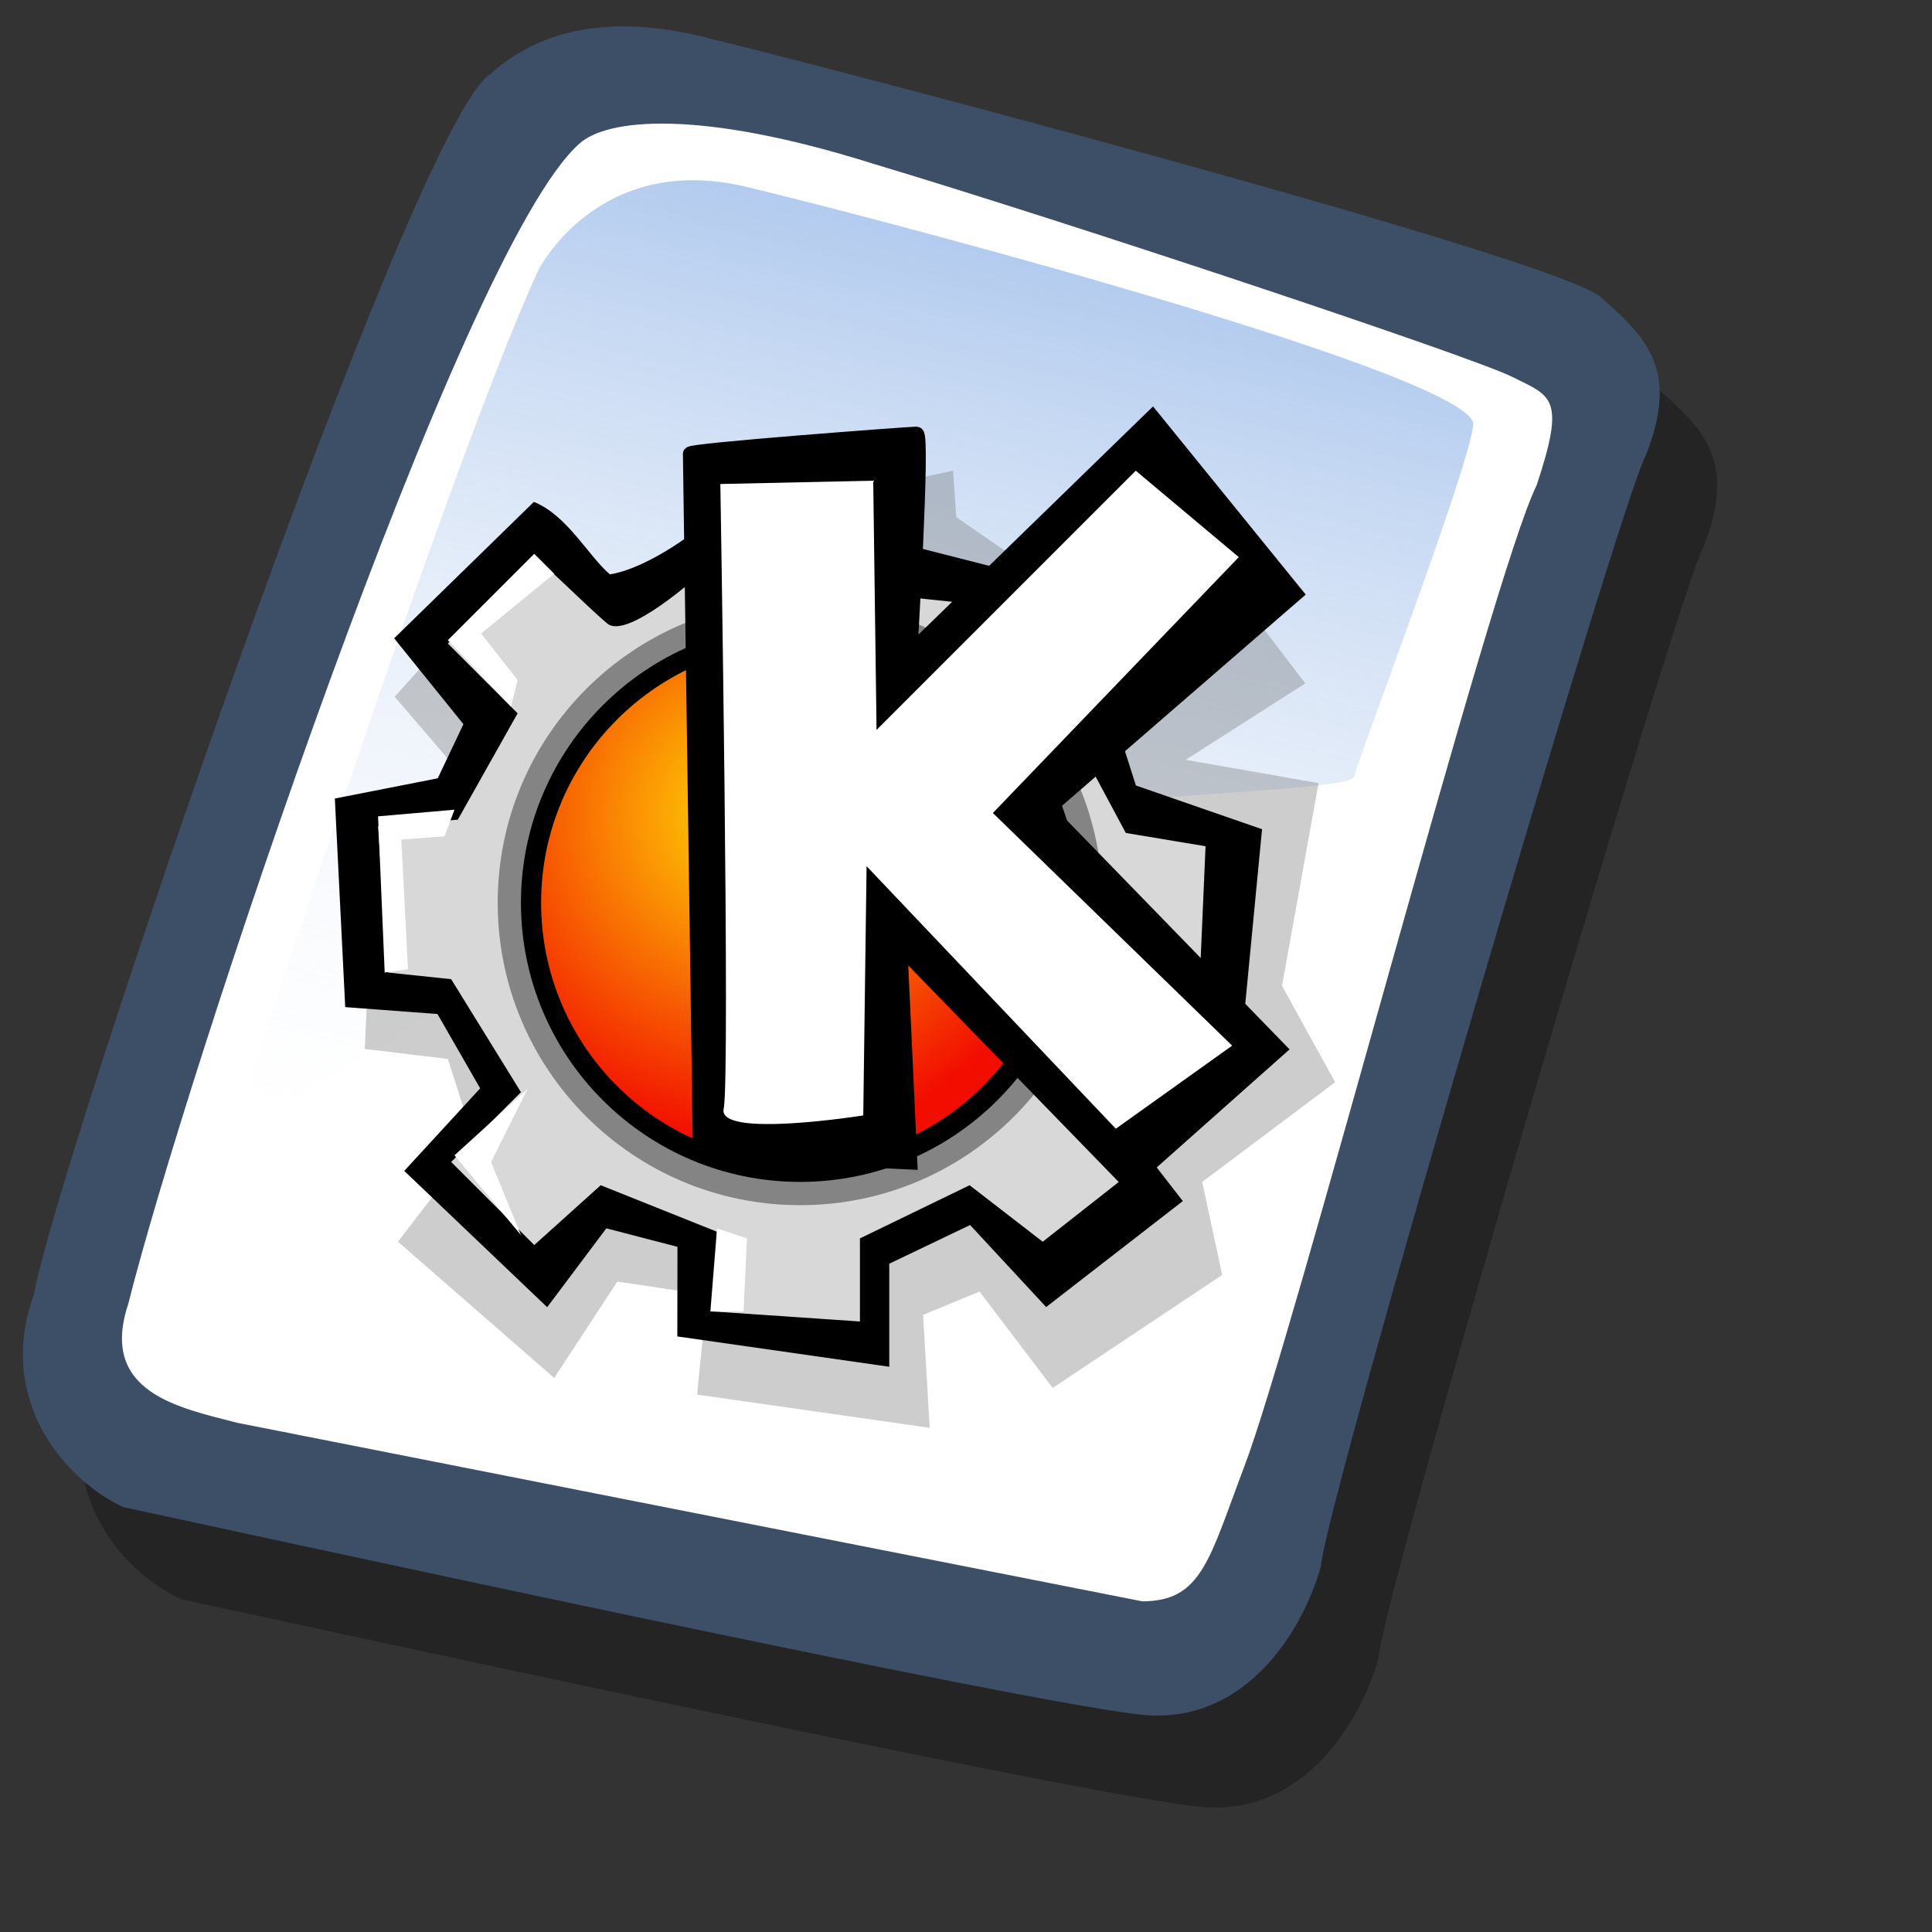 <?xml version="1.0" encoding="UTF-8" standalone="no"?>
<!DOCTYPE svg PUBLIC "-//W3C//DTD SVG 20010904//EN"
"http://www.w3.org/TR/2001/REC-SVG-20010904/DTD/svg10.dtd">
<!-- Created with Sodipodi ("http://www.sodipodi.com/") -->
<svg
   xmlns="http://www.w3.org/2000/svg"
   xmlns:sodipodi="http://sodipodi.sourceforge.net/DTD/sodipodi-0.dtd"
   xmlns:xlink="http://www.w3.org/1999/xlink"
   id="svg604"
   sodipodi:version="0.34"
   width="72pt"
   height="72pt"
   sodipodi:docbase="/home/zeus/images/icons/gartoon/svg"
   sodipodi:docname="/home/zeus/images/icons/gartoon/svg/kde-app.svg">
  <rect width="100%" height="100%" fill="#333333" stroke="none"/>
  <defs
     id="defs606">
    <linearGradient
       id="linearGradient612">
      <stop
         style="stop-color:#7fa8e3;stop-opacity:0.741;"
         offset="0"
         id="stop613" />
      <stop
         style="stop-color:#ffffff;stop-opacity:0;"
         offset="1"
         id="stop614" />
    </linearGradient>
    <linearGradient
       xlink:href="#linearGradient612"
       id="linearGradient615"
       x1="50.644"
       y1="5.368"
       x2="35.752"
       y2="68.044"
       gradientUnits="userSpaceOnUse"
       spreadMethod="pad" />
  </defs>
  <sodipodi:namedview
     id="base" />
  <path
     style="fill:#000000;fill-rule:evenodd;stroke:none;stroke-opacity:1;stroke-width:1pt;stroke-linejoin:miter;stroke-linecap:butt;fill-opacity:0.301;"
     d="M 12.816 74.753 C 10.386 73.648 7.071 70.113 8.839 65.251 C 9.723 59.948 25.633 13.102 29.168 10.892 C 31.378 8.904 34.582 8.13 39.112 9.346 C 42.868 10.229 76.677 19.068 78.666 20.836 C 80.654 22.604 82.201 24.04 80.654 27.907 C 79.55 29.896 66.402 74.532 66.181 77.405 C 65.297 80.498 62.756 84.255 58.557 84.034 C 54.359 83.813 15.91 75.416 12.816 74.753 z "
     id="path794"
     sodipodi:nodetypes="ccccccccc"
     transform="matrix(1.115,0,0,1.115,-5.305,-3.889)" />
  <path
     style="fill:#3d4e67;fill-rule:evenodd;stroke:none;stroke-opacity:1;stroke-width:1pt;stroke-linejoin:miter;stroke-linecap:butt;fill-opacity:1;"
     d="M 12.816 74.753 C 10.386 73.648 7.071 70.113 8.839 65.251 C 9.723 59.948 25.633 13.102 29.168 10.892 C 31.378 8.904 34.582 8.13 39.112 9.346 C 42.868 10.229 76.677 19.068 78.666 20.836 C 80.654 22.604 82.201 24.04 80.654 27.907 C 79.55 29.896 66.402 74.532 66.181 77.405 C 65.297 80.498 62.756 84.255 58.557 84.034 C 54.359 83.813 15.91 75.416 12.816 74.753 z "
     id="path609"
     sodipodi:nodetypes="ccccccccc"
     transform="matrix(1.115,0,0,1.115,-8.162,-8.461)" />
  <path
     style="fill:#ffffff;fill-rule:evenodd;stroke:none;stroke-opacity:1;stroke-width:1pt;stroke-linejoin:miter;stroke-linecap:butt;fill-opacity:1;"
     d="M 17.899 70.996 C 15.358 70.334 11.711 69.671 13.037 65.693 C 15.468 55.971 27.842 18.626 33.146 13.986 C 34.361 12.881 38.449 12.439 46.183 14.87 C 55.022 17.521 72.92 23.488 74.688 24.372 C 76.456 25.256 77.119 25.256 75.793 29.233 C 73.804 33.211 64.966 67.24 62.756 72.985 C 61.209 77.073 60.877 78.951 58.226 78.951 "
     id="path608"
     sodipodi:nodetypes="cccccccs"
     transform="matrix(1.115,0,0,1.115,-8.162,-8.461)" />
  <path
     style="fill:url(#linearGradient615);fill-rule:evenodd;stroke:none;stroke-opacity:1;stroke-width:1pt;stroke-linejoin:miter;stroke-linecap:butt;fill-opacity:1;"
     d="M 28.75 13.75 C 28.75 13.75 31.875 7.5 39.688 9.375 C 47.5 11.25 78.125 19.375 77.812 21.875 C 77.5 24.375 71.875 39.062 71.562 40.312 C 71.25 41.562 42.5 40.938 31.562 47.5 C 20.625 54.062 12.5 59.688 12.5 59.688 C 12.5 59.688 23.75 24.688 28.75 13.75 z "
     id="path636"
     transform="matrix(0.947,0,0,0.947,-0.481,0.41)" />
  <g
     id="g640"
     transform="matrix(0.561,0,0,0.561,16.143,20.293)">
    <defs
       id="defs609">
      <linearGradient
         id="linearGradient614">
        <stop
           style="stop-color:#ffdd05;stop-opacity:1;"
           offset="0"
           id="stop615" />
        <stop
           style="stop-color:#f20d00;stop-opacity:1;"
           offset="1"
           id="stop616" />
      </linearGradient>
      <radialGradient
         xlink:href="#linearGradient614"
         id="radialGradient617"
         cx="38.003"
         cy="35.9"
         r="29.316"
         fx="38.003"
         fy="35.9"
         gradientUnits="userSpaceOnUse" />
    </defs>
    <sodipodi:namedview
       id="namedview646" />
    <path
       style="fill:#6d6d6d;fill-rule:evenodd;stroke:none;stroke-opacity:1;stroke-width:1pt;stroke-linejoin:miter;stroke-linecap:butt;fill-opacity:0.336;"
       d="M 8.831 22.592 L 6.181 25.536 L 13.246 33.778 C 13.246 33.778 4.121 42.903 4.121 43.492 C 4.121 44.08 3.532 56.738 3.532 56.738 L 10.891 57.621 L 13.246 64.98 L 6.476 73.81 L 20.311 85.879 L 25.903 77.343 L 33.851 78.52 L 32.968 87.351 L 53.573 90.294 L 52.984 80.286 L 57.988 78.226 L 64.464 86.762 L 79.476 76.754 L 77.71 68.512 L 89.484 59.681 L 84.775 51.145 L 88.013 33.189 L 76.238 31.129 L 86.835 24.359 L 76.533 10.818 L 60.637 12.879 L 55.928 9.641 L 55.633 5.52 L 45.92 7.58 C 45.92 7.58 32.674 17.294 32.674 18.471 C 32.674 19.649 15.601 23.77 15.601 23.77 "
       id="path628" />
    <path
       style="fill:#000000;fill-rule:evenodd;stroke:none;stroke-opacity:1;stroke-width:1pt;stroke-linejoin:miter;stroke-linecap:butt;fill-opacity:1;"
       d="M 18.511 8.282 L 6.135 20.363 L 12.271 27.97 L 9.997 32.764 L 0.883 34.554 L 1.802 53.03 L 9.974 53.642 L 13.754 60.225 L 7.03 67.538 L 19.689 79.608 L 24.929 72.625 L 31.23 74.262 L 31.218 82.199 L 49.989 84.884 L 49.989 75.758 L 57.149 72.331 L 63.885 79.596 L 75.99 70.211 L 68.454 60.496 L 72.128 53.148 L 81.513 52.83 L 83.008 37.274 L 71.834 33.4 L 69.007 24.533 L 59.209 14.04 L 51.037 11.956 L 32.643 10.99 C 32.643 10.99 28.556 14.17 25.247 14.699 C 23.41 13.169 21.455 9.447 18.511 8.282 z "
       id="path621"
       sodipodi:nodetypes="ccccccccccccccccccccccccccccc" />
    <path
       style="fill:#d8d8d8;fill-rule:evenodd;stroke:none;stroke-opacity:1;stroke-width:1pt;stroke-linejoin:miter;stroke-linecap:butt;fill-opacity:1;"
       d="M 18.544 13.173 L 10.891 20.826 L 17.073 27.008 L 11.774 36.427 L 4.71 37.016 L 5.593 49.968 L 11.186 50.556 L 17.367 60.564 L 11.186 66.746 L 18.544 74.105 L 24.432 68.806 L 34.734 72.927 L 34.44 79.992 L 47.391 80.875 L 47.391 73.516 L 57.105 68.806 L 63.581 73.81 L 71.823 67.335 L 67.408 59.976 L 70.94 52.911 L 77.416 52.322 L 78.004 38.782 L 70.94 37.605 L 66.525 29.363 L 57.105 17.294 L 51.512 16.705 L 33.262 14.645 C 33.262 14.645 26.786 20.532 25.02 19.06 C 23.254 17.588 18.544 12.879 18.544 13.173 z "
       id="path620" />
    <path
       style="font-size:12;fill:#848484;fill-rule:evenodd;stroke-width:1;fill-opacity:1;"
       d="M 68.879 43.786 C 68.879 58.58 56.887 70.573 42.093 70.573 C 27.299 70.573 15.307 58.58 15.307 43.786 C 15.307 28.992 27.299 17 42.093 17 C 56.887 17 68.879 28.992 68.879 43.786 z "
       id="path622" />
    <path
       style="font-size:12;fill:#000000;fill-rule:evenodd;stroke-width:1;fill-opacity:1;"
       d="M 66.819 43.786 C 66.819 57.442 55.749 68.512 42.093 68.512 C 28.437 68.512 17.367 57.442 17.367 43.786 C 17.367 30.13 28.437 19.06 42.093 19.06 C 55.749 19.06 66.819 30.13 66.819 43.786 z "
       id="path619" />
    <path
       style="font-size:12;fill:url(#radialGradient617);fill-rule:evenodd;stroke-width:1;"
       d="M 65.035 43.786 C 65.035 56.456 54.763 66.728 42.093 66.728 C 29.423 66.728 19.151 56.456 19.151 43.786 C 19.151 31.116 29.423 20.844 42.093 20.844 C 54.763 20.844 65.035 31.116 65.035 43.786 z "
       id="path618" />
    <path
       style="fill:#000000;fill-rule:evenodd;stroke:black;stroke-opacity:1;stroke-width:1pt;stroke-linejoin:miter;stroke-linecap:butt;fill-opacity:1;"
       d="M 32.379 4.048 L 33.262 65.863 L 51.807 66.746 L 50.924 47.613 L 71.234 68.512 L 84.48 56.738 L 63.875 35.544 L 85.952 16.411 L 73.295 0.81 L 51.807 21.709 C 51.807 21.709 52.984 2.282 52.395 2.282 C 51.807 2.282 32.085 3.754 32.379 4.048 z "
       id="path612"
       sodipodi:nodetypes="cccccccccccc" />
    <path
       style="fill:#ffffff;fill-rule:evenodd;stroke:none;stroke-opacity:1;stroke-width:1pt;stroke-linejoin:miter;stroke-linecap:butt;fill-opacity:1;"
       d="M 48.569 6.403 L 48.863 28.48 L 71.823 5.52 L 80.948 13.173 L 59.166 35.838 L 80.359 56.443 L 70.057 63.802 L 47.98 40.548 L 47.686 62.625 C 47.686 62.625 34.734 64.685 35.323 62.036 C 35.911 59.387 35.028 6.697 35.028 6.697 L 48.569 6.403 z "
       id="path611"
       sodipodi:nodetypes="cccccccccccc" />
    <path
       style="fill:#ffffff;fill-rule:evenodd;stroke:none;stroke-opacity:1;stroke-width:1pt;stroke-linejoin:miter;stroke-linecap:butt;fill-opacity:1;"
       d="M 16.484 26.419 L 17.073 24.064 L 13.835 19.943 L 20.311 14.645 L 18.544 12.879 L 10.891 20.532 L 16.484 26.419 z "
       id="path624" />
    <path
       style="fill:#ffffff;fill-rule:evenodd;stroke:none;stroke-opacity:1;stroke-width:1pt;stroke-linejoin:miter;stroke-linecap:butt;fill-opacity:1;"
       d="M 11.48 35.544 L 10.597 37.899 L 6.77 38.193 L 7.359 49.673 L 5.298 49.968 L 4.71 36.133 L 11.48 35.544 z "
       id="path625" />
    <path
       style="fill:#ffffff;fill-rule:evenodd;stroke:none;stroke-opacity:1;stroke-width:1pt;stroke-linejoin:miter;stroke-linecap:butt;fill-opacity:1;"
       d="M 11.48 66.157 L 17.367 73.222 L 14.718 66.746 L 17.956 60.27 L 11.48 66.157 z "
       id="path626" />
    <path
       style="fill:#ffffff;fill-rule:evenodd;stroke:none;stroke-opacity:1;stroke-width:1pt;stroke-linejoin:miter;stroke-linecap:butt;fill-opacity:1;"
       d="M 34.734 72.633 L 37.383 73.516 L 37.089 79.992 L 34.145 79.992 L 34.734 72.633 z "
       id="path627" />
  </g>
</svg>
